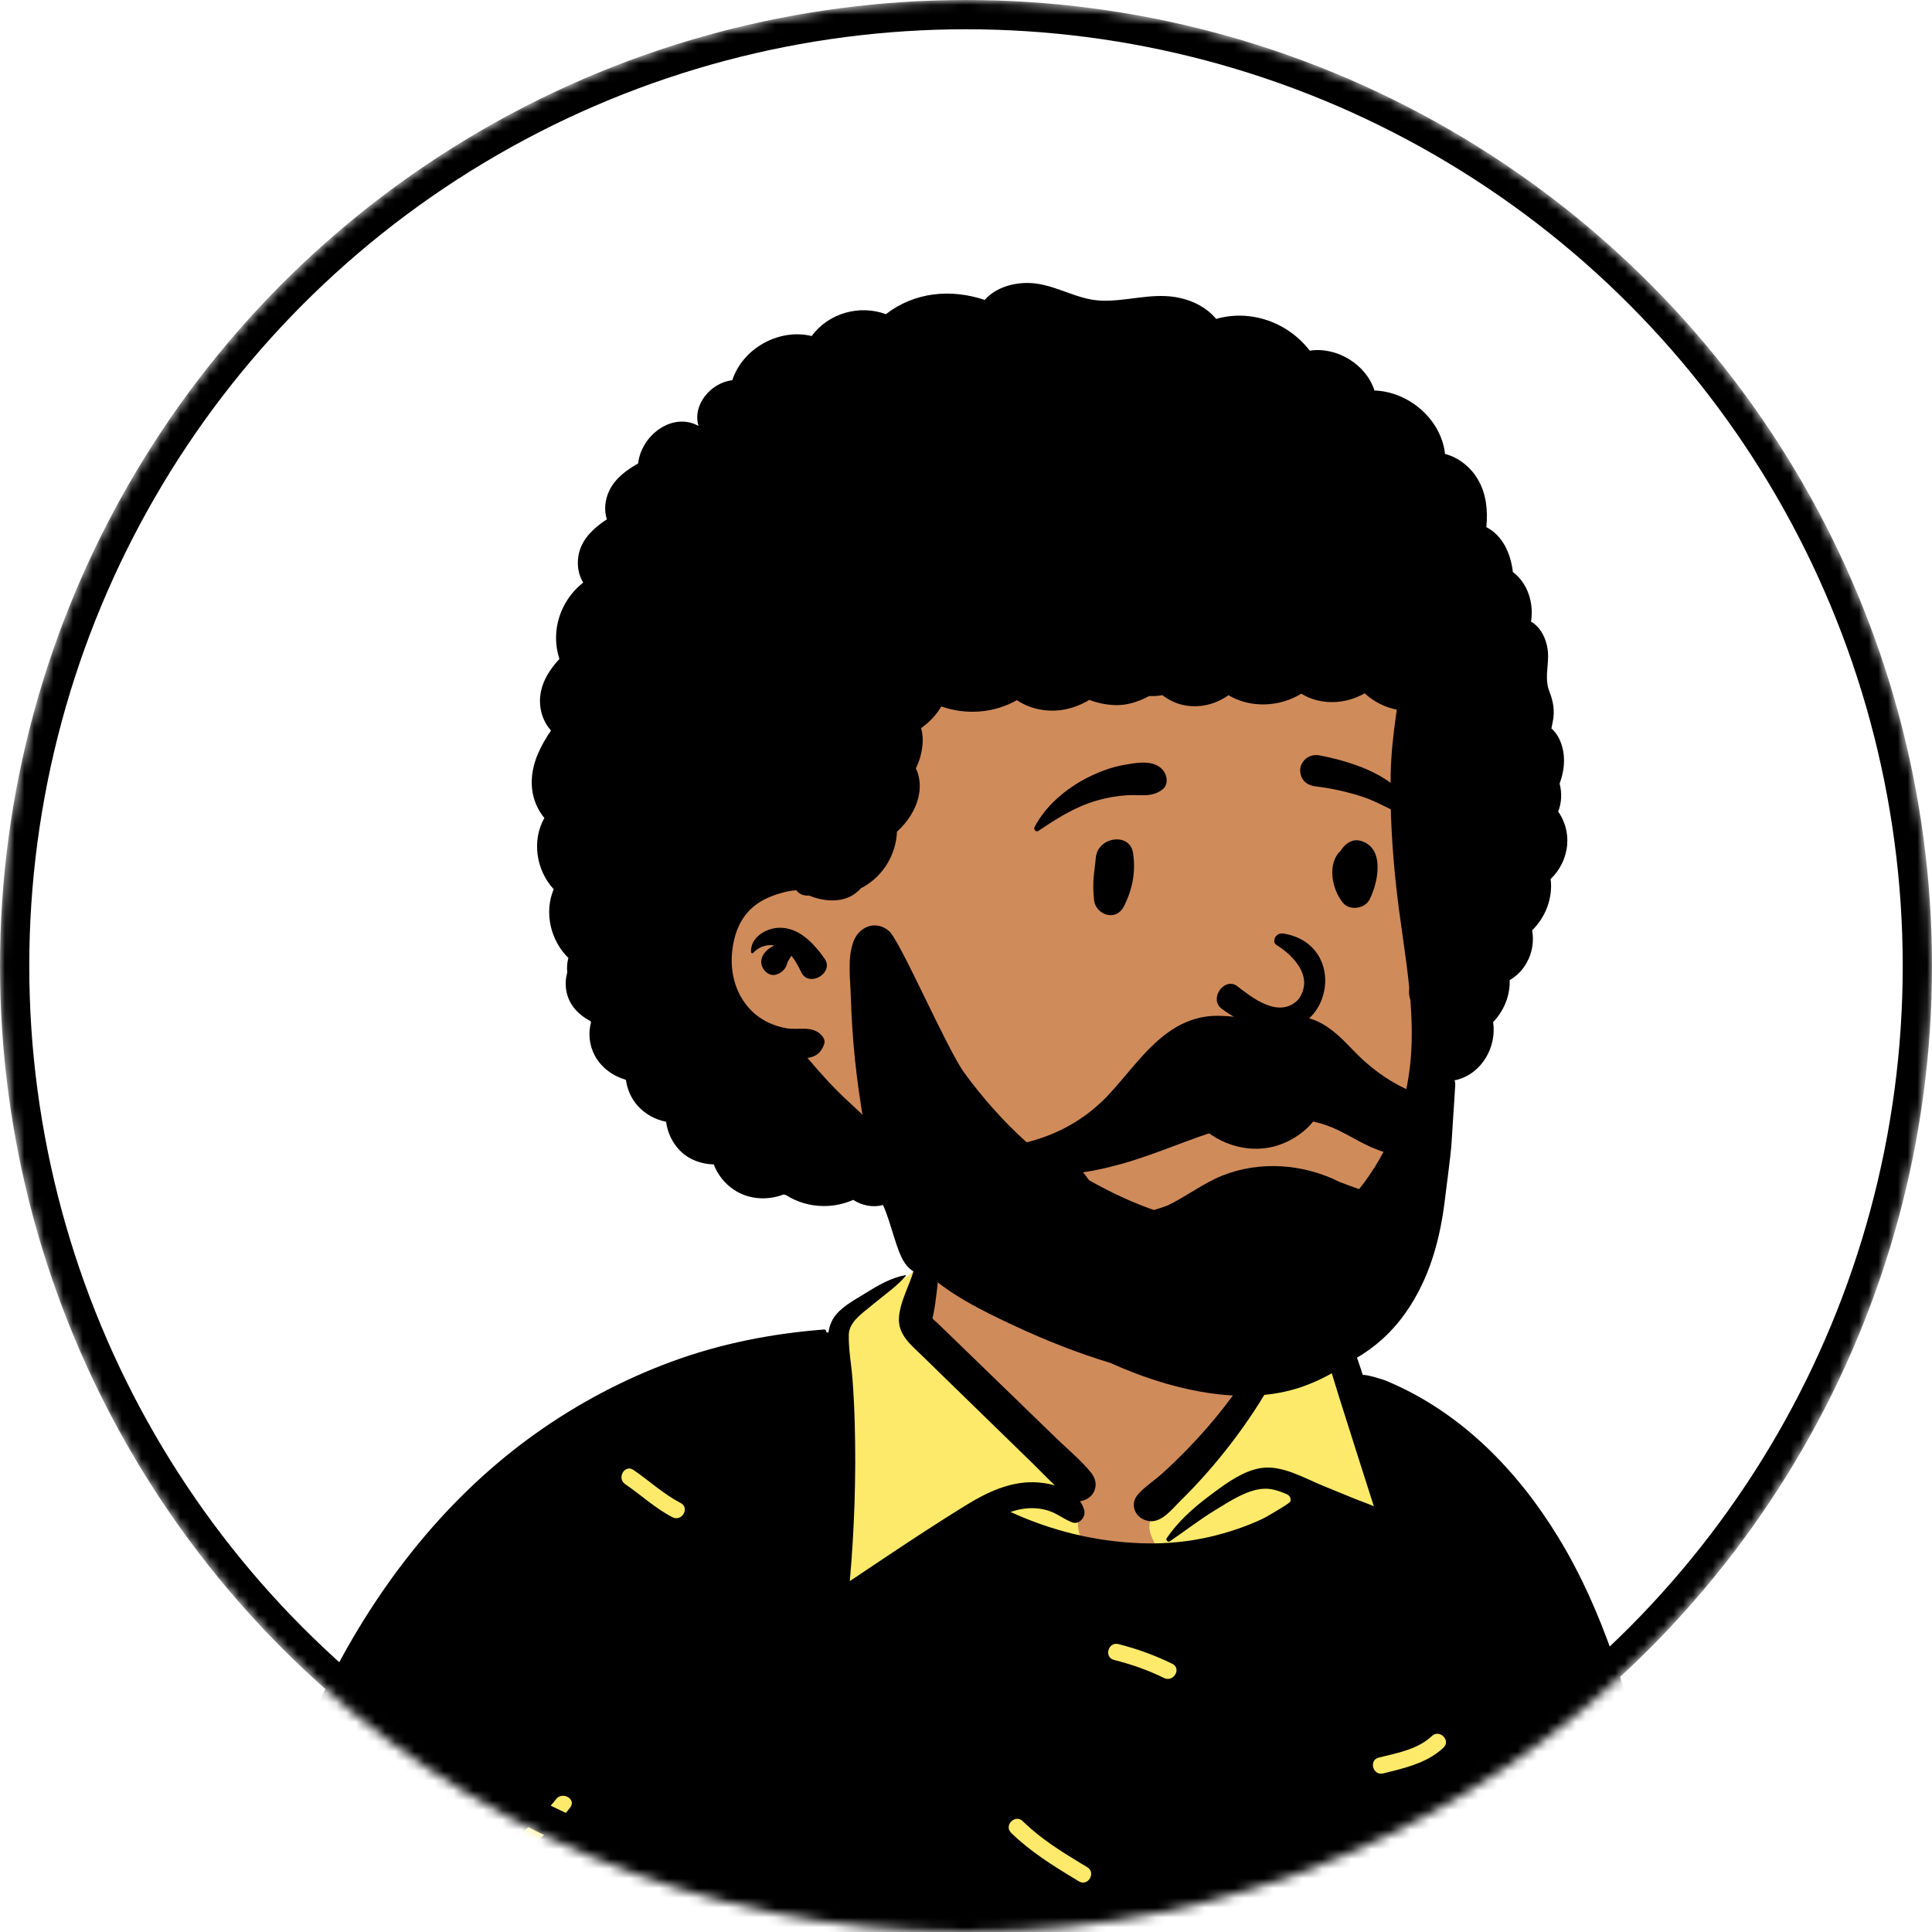 <svg width="198" height="198" viewBox="0 0 198 198" fill="none" xmlns="http://www.w3.org/2000/svg">
<mask id="mask0_277_1068" style="mask-type:alpha" maskUnits="userSpaceOnUse" x="0" y="0" width="198" height="198">
<circle cx="99" cy="99" r="99" fill="#C4C4C4"/>
</mask>
<g mask="url(#mask0_277_1068)">
<path fill-rule="evenodd" clip-rule="evenodd" d="M34.456 273C47.332 273.361 59.495 273.758 72.345 273C92.909 271.728 153.257 274.021 166.523 273C167.524 272.923 170.967 274.021 171.038 273C171.622 265.888 172 193.939 170.267 188.989C168.534 184.037 159.984 160.24 149.087 149.142C146.048 146.144 141.425 144.983 138.871 141.518C136.669 137.74 136.84 135.523 134.665 133.536C133.722 132.673 131.496 132.323 129.842 131.126C128.18 129.473 129.754 125.833 129.072 123.531C127.664 117.783 122.482 114.096 116.817 113.227C108.945 111.342 100.633 113.124 96.862 119.31C95.457 121.613 96.205 124.413 94.478 128.102C94.601 130.891 91.347 131.565 89.402 132.67L85.539 136.575C73.637 143.275 59.636 146.893 49.208 155.892C40.342 164.891 31.524 175.289 27.59 187.463C26.776 190.78 26.51 194.209 26.172 197.598C25.209 207.503 22.526 217.117 20.217 226.765C17.584 238.922 15.13 251.826 18.679 264.098C19.701 266.695 32.127 272.878 34.456 273Z" fill="#D08B5B"/>
<path fill-rule="evenodd" clip-rule="evenodd" d="M94.425 128.076L95.43 128.184V135.929L108.579 149.613L110.982 152.361C109.549 157.47 110.993 160.025 115.309 160.025C121.786 160.025 116.779 158.142 117.996 155.594L118.048 155.49C118.931 153.746 121.952 150.046 127.111 144.391L133.028 134.495V132.688L133.23 132.77C133.788 133.003 134.271 133.24 134.598 133.54C136.773 135.527 136.602 137.745 138.803 141.523C141.357 144.988 145.981 146.149 149.019 149.147C159.915 160.243 168.467 184.042 170.199 188.993C171.932 193.943 171.554 265.893 170.97 273.005C170.899 274.026 167.456 272.928 166.456 273.005C153.19 274.026 92.841 271.733 72.278 273.005C59.427 273.763 47.264 273.365 34.389 273.005C32.06 272.883 19.634 266.7 18.611 264.102C15.063 251.831 17.517 238.927 20.149 226.77L20.378 225.822C22.594 216.649 25.087 207.498 26.056 198.09L26.105 197.603C26.442 194.213 26.708 190.785 27.522 187.468C31.456 175.294 40.275 164.895 49.141 155.897C59.465 146.987 73.29 143.352 85.114 136.78L85.471 136.58L89.334 132.675L89.452 132.609C91.408 131.542 94.531 130.84 94.411 128.107L94.425 128.076Z" fill="#FDEA6B"/>
<path fill-rule="evenodd" clip-rule="evenodd" d="M96.18 120.3C96.283 119.964 96.727 120.058 96.761 120.379C97.094 123.551 96.674 126.866 96.27 130.017C96.077 131.538 95.966 133.12 95.671 134.62C95.633 134.78 95.597 134.941 95.563 135.101C95.66 135.274 95.947 135.468 96.083 135.6L96.676 136.177L97.867 137.329C100.195 139.584 102.522 141.842 104.85 144.096L108.266 147.409C109.438 148.545 110.769 149.633 111.797 150.899C112.354 151.586 112.48 152.43 111.931 153.167C111.66 153.53 111.173 153.796 110.678 153.851C110.871 154.12 111.02 154.425 111.116 154.763C111.309 155.453 110.611 156.301 109.869 156.013C109.026 155.689 108.329 155.108 107.471 154.83C106.605 154.548 105.664 154.494 104.765 154.645C104.353 154.715 103.95 154.818 103.556 154.949C107.764 156.886 112.316 157.999 116.959 158.158C117.905 158.19 118.849 158.177 119.789 158.115C121.37 158.011 122.941 157.771 124.485 157.384C125.698 157.08 126.899 156.696 128.064 156.234C128.636 156.007 129.201 155.757 129.748 155.472L129.796 155.444C129.92 155.367 132.204 154.071 132.244 153.876C132.284 153.681 132.284 153.613 132.209 153.444C132.136 153.274 131.929 153.157 131.929 153.157C131.223 152.855 130.491 152.575 129.721 152.569C127.945 152.559 126.01 153.872 124.541 154.765C122.929 155.748 121.446 156.896 119.894 157.961C119.859 157.986 119.819 157.996 119.781 157.996C119.617 157.996 119.465 157.794 119.571 157.637C120.683 155.999 122.184 154.634 123.754 153.444L124.387 152.969C125.825 151.896 127.507 150.708 129.256 150.449C131.398 150.133 133.637 151.469 135.548 152.251L138.933 153.638C139.536 153.884 140.193 154.095 140.8 154.374L139.381 149.933C138.673 147.713 137.965 145.492 137.265 143.27L137.13 142.834C136.432 140.578 135.792 138.232 134.631 136.17C134.353 135.676 134.036 135.211 133.722 134.741C133.396 134.255 133.274 133.72 132.864 133.286C132.053 132.425 130.89 131.92 129.78 131.591C129.508 131.51 129.589 131.153 129.842 131.126C130.982 131.006 132.069 131.271 133.098 131.752L133.526 131.956C134.499 132.417 135.449 132.846 136.172 133.673C137.82 135.562 138.677 137.94 139.463 140.288L139.673 140.918C139.968 140.821 141.967 141.431 142.217 141.576C149.714 144.746 155.487 150.649 159.71 157.565C164.337 165.144 166.855 173.805 168.935 182.375C169.577 185.02 170.19 187.673 170.78 190.331C168.153 191.343 165.361 191.872 162.901 193.296C161.965 193.839 162.811 195.294 163.75 194.75C166.053 193.416 168.677 192.922 171.143 191.986C172.48 198.142 173.668 204.33 174.665 210.546C177.724 229.621 179.656 249.007 179.535 268.343C179.533 268.771 179.406 269.248 179.172 269.658C179.31 269.591 179.417 269.51 179.478 269.414C180.253 268.196 182.199 269.325 181.419 270.551L181.304 270.728C180.719 271.63 180.173 272.32 179.144 272.83C178.106 273.343 176.984 273.43 175.84 273.459C171.953 273.561 168.062 273.628 164.169 273.677C163.636 269.511 163.419 265.307 162.683 261.167C162.494 260.103 160.873 260.554 161.062 261.615C161.772 265.613 161.999 269.672 162.494 273.697C154.174 273.786 145.849 273.787 137.534 273.81C126.267 273.844 115.001 273.82 103.734 273.814L98.905 273.812C85.889 273.812 72.873 273.77 59.857 273.684L56.762 273.662C55.53 266.4 54.692 259.077 54.677 251.698C54.674 250.615 52.992 250.613 52.994 251.698C53.01 259.069 53.839 266.393 55.059 273.653C51.977 273.639 48.897 273.651 45.815 273.76L44.246 273.816C41.108 273.924 37.963 273.989 34.83 273.739C31.352 273.459 27.834 272.82 24.716 271.182C23.312 270.442 22.075 269.496 21.018 268.386C22.092 267.76 23.182 267.161 24.223 266.479C25.125 265.889 24.283 264.431 23.374 265.027C22.252 265.76 21.073 266.4 19.919 267.079C19.083 265.962 18.397 264.724 17.876 263.387C17.053 261.277 16.736 259.008 16.46 256.774C16.135 254.142 16 251.49 16 248.839C16 243.264 16.587 237.707 17.405 232.2C18.187 226.924 19.221 221.69 20.315 216.474L20.464 215.762C21.543 210.634 22.571 205.491 23.807 200.398C24.951 195.689 26.272 191.001 27.846 186.405C29.248 187.272 30.715 188.03 32.094 188.933C33.003 189.528 33.847 188.072 32.943 187.481C31.471 186.516 29.901 185.716 28.416 184.775C30.177 179.853 32.243 175.046 34.721 170.441C39.683 161.221 46.37 152.973 54.935 146.886C59.222 143.839 63.926 141.347 68.865 139.533C73.901 137.682 79.12 136.668 84.457 136.252C84.609 136.24 84.695 136.381 84.689 136.512L84.687 136.536L84.897 136.569C84.974 136.042 85.135 135.53 85.439 135.062C86.133 133.993 87.449 133.307 88.501 132.651L88.75 132.496C90.001 131.72 91.32 130.956 92.776 130.684C92.826 130.675 92.857 130.728 92.823 130.768C91.864 131.869 90.638 132.71 89.513 133.64L89.255 133.855C88.323 134.623 87.024 135.494 86.989 136.775C86.949 138.286 87.258 139.858 87.369 141.364C87.481 142.866 87.558 144.366 87.598 145.871C87.743 151.267 87.569 156.665 87.091 162.04L89.202 160.626C92.488 158.426 95.784 156.232 99.148 154.172C101.185 152.925 103.472 151.858 105.911 151.907C106.594 151.919 107.367 152.018 108.107 152.228C107.31 151.473 106.547 150.67 105.766 149.91C104.481 148.658 103.196 147.407 101.912 146.158L98.208 142.548L94.501 138.938C93.354 137.817 92.008 136.784 92.13 135.018C92.229 133.607 92.946 132.205 93.435 130.845C93.505 130.65 93.568 130.456 93.626 130.265C94.616 126.98 95.176 123.574 96.18 120.3ZM144.057 261.28C143.291 260.514 142.102 261.703 142.868 262.471L143.273 262.874C143.951 263.55 144.622 264.246 145.09 265.081L145.159 265.208C145.664 266.166 147.116 265.317 146.611 264.359C145.987 263.174 144.994 262.218 144.057 261.28ZM111.226 261.064C108.787 260.598 106.436 260.598 103.997 261.064C102.935 261.267 103.384 262.89 104.444 262.687C106.577 262.28 108.646 262.28 110.78 262.687C111.838 262.889 112.29 261.267 111.226 261.064ZM78.282 244.1C77.233 243.835 76.785 245.457 77.835 245.724L78.353 245.853C80.111 246.288 81.785 246.612 83.612 246.208C84.654 245.978 84.233 244.394 83.206 244.577L83.164 244.585C81.474 244.958 79.918 244.516 78.282 244.1ZM136.791 233.17C136.013 232.415 134.823 233.603 135.601 234.359C136.572 235.304 137.716 236.023 139.103 236.06C140.169 236.09 140.185 234.458 139.15 234.38L139.103 234.377C138.173 234.352 137.433 233.795 136.791 233.17ZM37.788 228.675C38.757 228.192 37.906 226.739 36.939 227.223L31.126 230.13C30.157 230.615 31.008 232.067 31.974 231.584L37.788 228.675ZM152.668 229.047C151.585 229.016 151.586 230.699 152.668 230.73C153.685 230.757 154.728 231.144 155.635 231.584C156.604 232.054 157.458 230.604 156.484 230.13C155.298 229.555 153.997 229.083 152.668 229.047ZM98.347 220.921C99.238 220.316 98.397 218.857 97.498 219.468C96.272 220.302 95.161 221.286 93.954 222.145L93.623 222.376C92.732 222.981 93.573 224.44 94.472 223.829C95.809 222.92 97.01 221.831 98.347 220.921ZM160.904 208.691C159.821 208.69 159.82 210.373 160.904 210.374L161.109 210.373C162.003 210.368 162.944 210.343 163.775 210.7L163.871 210.743C164.844 211.202 165.699 209.752 164.72 209.29C163.501 208.717 162.227 208.691 160.904 208.691ZM67.483 207.488L67.624 207.436C68.635 207.072 68.199 205.445 67.177 205.813C65.636 206.367 64.437 207.413 63.1 208.32C62.209 208.926 63.05 210.385 63.949 209.774C65.101 208.991 66.172 208.001 67.483 207.488ZM130.58 203.11L130.806 202.989C131.769 202.493 130.919 201.041 129.958 201.536C129.194 201.929 128.511 202.451 127.761 202.868L127.535 202.99C126.572 203.485 127.422 204.937 128.384 204.443C129.148 204.05 129.831 203.527 130.58 203.11ZM104.988 186.81L104.815 186.643C104.041 185.884 102.851 187.074 103.625 187.833C105.561 189.728 107.85 191.168 110.158 192.558L110.578 192.811C111.509 193.369 112.356 191.915 111.427 191.358L110.811 190.987C108.759 189.749 106.73 188.47 104.988 186.81ZM58.438 185.24C59.09 184.392 57.672 183.562 57.008 184.361L56.985 184.39C56.306 185.271 55.5 186.07 54.658 186.798L54.5 186.935C53.999 187.36 53.086 188.275 52.382 188.335C51.312 188.425 51.302 190.109 52.382 190.018C53.472 189.925 54.41 189.158 55.233 188.5C56.431 187.544 57.503 186.453 58.438 185.24ZM147.933 179.108C148.714 178.374 147.56 177.204 146.771 177.894L146.744 177.919C145.284 179.292 143.181 179.66 141.301 180.126C140.251 180.386 140.696 182.009 141.748 181.748L142.605 181.537C144.527 181.057 146.455 180.498 147.933 179.108ZM114.618 168.494C113.568 168.227 113.12 169.849 114.17 170.117C115.955 170.57 117.645 171.156 119.299 171.97C120.267 172.447 121.121 170.996 120.148 170.517C118.369 169.641 116.539 168.982 114.618 168.494ZM131.802 133.019C131.777 132.944 131.857 132.857 131.935 132.884C133.823 133.588 132.819 136.062 132.232 137.542L132.127 137.813C131.207 140.185 129.923 142.495 128.523 144.62C127.057 146.844 125.429 148.972 123.667 150.97C122.902 151.838 122.11 152.681 121.29 153.498L120.981 153.804C120.153 154.618 119.085 156.048 117.8 155.891C116.417 155.725 115.645 154.246 116.654 153.122C117.367 152.328 118.356 151.694 119.152 150.97C119.943 150.256 120.709 149.517 121.455 148.758C122.982 147.199 124.428 145.552 125.751 143.816C127.03 142.138 128.254 140.413 129.368 138.621L129.589 138.261C130.436 136.866 132.391 134.816 131.802 133.019ZM64.918 150.646C64.022 150.034 63.179 151.491 64.069 152.099C65.704 153.218 67.143 154.572 68.914 155.492C69.862 155.985 70.704 154.573 69.796 154.057L69.763 154.039C67.994 153.119 66.553 151.764 64.918 150.646Z" fill="black"/>
<path fill-rule="evenodd" clip-rule="evenodd" d="M102.418 44.708C134.223 43.14 148.574 65.589 149.502 75.616C150.146 82.576 146.045 90.599 146.045 96.818C146.045 99.992 149.922 106.808 148.117 111.435C144.099 121.735 135.593 133.164 124.753 133.164C113.912 133.164 99.805 136.169 87.828 118.977C86.704 117.363 72.489 108.194 71.108 99.483C67.668 77.781 79.725 45.827 102.418 44.708Z" fill="#D08B5B"/>
<path fill-rule="evenodd" clip-rule="evenodd" d="M100.92 30.737C102.056 29.433 103.976 28.911 105.682 29.012C108.16 29.159 110.315 30.693 112.782 30.806C115.366 30.927 117.861 30.028 120.452 30.445C122.041 30.701 123.614 31.44 124.633 32.685C128.157 31.673 131.985 33.013 134.23 35.939C136.999 35.508 140.013 37.347 140.861 40.022C144.379 40.136 147.701 42.969 148.094 46.52C149.499 46.892 150.72 47.865 151.47 49.15C152.341 50.639 152.485 52.347 152.328 54.026C153.983 54.873 154.825 56.695 155.045 58.622C156.558 59.754 157.215 61.788 156.906 63.708C158.065 64.363 158.663 65.886 158.656 67.245C158.65 68.513 158.315 69.636 158.786 70.861C159.207 71.951 159.359 72.859 159.127 74.001L159.103 74.113C159.062 74.299 159.028 74.477 158.997 74.653C159.31 74.929 159.576 75.275 159.775 75.676C160.5 77.145 160.392 78.819 159.838 80.308C160.081 81.257 160.05 82.258 159.692 83.17C160.363 84.138 160.715 85.327 160.612 86.559C160.495 87.939 159.867 89.175 158.914 90.089C159.168 91.974 158.403 94.011 157.021 95.338C157.217 96.467 157.048 97.65 156.431 98.72C155.993 99.482 155.401 100.051 154.72 100.446C154.742 101.076 154.657 101.72 154.448 102.365C154.158 103.261 153.667 104.085 153.02 104.75C153.406 107.223 151.929 109.967 149.328 110.661C149.11 110.719 148.902 110.746 148.702 110.75C148.444 113.129 147.88 115.475 147.007 117.703C144.786 123.377 140.75 128.336 135.484 131.431C132.881 132.96 129.956 134.007 126.97 134.445C124.821 134.761 122.755 134.683 120.598 134.468C117.891 134.196 115.171 133.79 112.54 133.093L112.117 132.979C111.026 132.687 109.875 132.348 108.931 131.759C107.873 131.098 107.323 130.08 107.081 128.882C106.944 128.214 107.366 127.496 108.095 127.482H108.142C108.301 127.485 108.459 127.479 108.619 127.469L108.74 127.461H108.746C108.755 127.459 108.759 127.459 108.767 127.459C108.838 127.448 108.908 127.427 108.977 127.417C109.779 127.282 110.48 127.415 111.233 127.667L111.327 127.699C112.595 128.136 113.852 128.542 115.16 128.843C116.514 129.152 117.885 129.398 119.258 129.592L119.394 129.609L119.437 129.615L119.458 129.617C119.462 129.617 119.466 129.617 119.47 129.619L119.875 129.67C120.195 129.708 120.513 129.742 120.833 129.775C121.42 129.834 122.007 129.88 122.595 129.914C132.736 130.486 141.253 122.482 143.823 112.885C144.755 109.413 144.816 105.948 144.541 102.481C144.453 102.228 144.4 101.949 144.402 101.642C144.402 101.482 144.411 101.325 144.421 101.164C144.08 97.811 143.486 94.456 143.114 91.09C142.68 87.159 142.439 83.204 142.526 79.247C142.571 77.293 142.778 75.358 143.052 73.423L143.15 72.728C141.917 72.486 140.771 71.9 139.859 71.052C137.878 72.198 135.315 72.3 133.36 71.089C131.17 72.467 128.109 72.592 125.903 71.245C124.57 72.199 122.89 72.611 121.241 72.249C120.499 72.086 119.762 71.734 119.13 71.246C118.679 71.325 118.222 71.356 117.768 71.333L117.675 71.385C116.627 71.938 115.467 72.302 114.274 72.262C113.39 72.232 112.479 72.057 111.636 71.727C110.735 72.271 109.75 72.643 108.696 72.777C107.157 72.971 105.495 72.63 104.215 71.754C101.875 73.091 98.997 73.296 96.472 72.398C95.954 73.277 95.239 74.034 94.4 74.618C94.551 75.157 94.599 75.731 94.547 76.284C94.462 77.194 94.234 78.009 93.862 78.742C94.254 79.559 94.373 80.564 94.153 81.572C93.84 83.009 93.006 84.26 91.926 85.234C91.831 87.528 90.576 89.679 88.533 90.874C88.43 90.935 88.327 90.984 88.224 91.028C88.134 91.152 88.026 91.26 87.903 91.352C86.604 92.555 84.549 92.46 82.921 91.78C82.889 91.782 82.858 91.784 82.826 91.785C82.244 91.8 81.848 91.572 81.613 91.237C81.376 91.25 81.141 91.275 80.904 91.32C80.039 91.482 79.091 91.793 78.308 92.197C76.277 93.245 75.337 95.096 75.056 97.322C74.749 99.749 75.446 102.222 77.32 103.866C78.23 104.665 79.395 105.166 80.578 105.376C81.886 105.609 83.283 105.035 84.248 106.161C84.442 106.384 84.574 106.694 84.468 106.996C84.141 107.934 83.602 108.294 82.758 108.424C83.978 109.873 85.228 111.275 86.613 112.577C88.111 113.988 89.66 115.355 91.011 116.912C92.44 118.559 93.731 120.305 94.626 122.304C95.138 123.452 95.55 124.636 95.993 125.812L96.072 126.017C96.565 127.266 97.222 128.471 96.463 129.775C96.16 130.288 95.476 130.785 94.846 130.703C93.074 130.476 92.481 129.275 91.934 127.709C91.523 126.528 91.209 125.311 90.766 124.14C90.683 123.923 90.593 123.708 90.498 123.494C89.476 123.781 88.352 123.554 87.439 122.969C86.465 123.402 85.384 123.618 84.341 123.6C82.945 123.576 81.669 123.186 80.572 122.485C80.484 122.462 80.397 122.439 80.31 122.414C78.641 123.055 76.687 122.941 75.176 121.903C74.197 121.23 73.528 120.332 73.148 119.333C71.884 119.309 70.633 118.859 69.727 117.96C68.896 117.135 68.409 116.069 68.265 114.963C67.177 114.746 66.157 114.22 65.357 113.331C64.688 112.59 64.282 111.644 64.145 110.664C62.82 110.284 61.625 109.417 60.972 108.207C60.364 107.081 60.277 105.859 60.574 104.749L60.497 104.637C59.132 103.921 58.09 102.748 57.983 101.074C57.953 100.597 58.004 100.119 58.133 99.668C58.086 99.164 58.116 98.659 58.248 98.172C56.412 96.381 55.747 93.506 56.744 91.129C54.95 89.193 54.475 86.132 55.791 83.835C54.889 82.742 54.425 81.347 54.503 79.858C54.599 77.998 55.449 76.374 56.467 74.87C55.711 74.033 55.308 72.865 55.338 71.738C55.38 70.103 56.246 68.696 57.331 67.531C56.385 64.653 57.442 61.531 59.765 59.709C59.295 58.933 59.121 57.972 59.274 56.998C59.543 55.296 60.816 54.137 62.191 53.22C61.903 52.282 61.979 51.27 62.436 50.3C63.047 49.007 64.199 48.186 65.401 47.492C65.712 44.623 68.91 42.172 71.591 43.653C70.926 41.518 72.842 39.212 75.045 38.968C76.124 35.691 79.844 33.625 83.188 34.439C84.898 32.096 88.082 31.194 90.785 32.199C93.755 29.917 97.442 29.578 100.92 30.737ZM79.753 95.087C81.841 94.974 83.406 96.682 84.506 98.245C85.538 99.711 82.89 101.259 82.118 99.644C81.841 99.067 81.526 98.457 81.104 97.953C81.034 98.052 80.971 98.155 80.909 98.26L80.846 98.367C80.8 98.444 80.752 98.525 80.712 98.607C80.716 98.621 80.653 98.815 80.651 98.823C80.479 99.347 80.103 99.683 79.592 99.865C78.93 100.097 78.305 99.598 78.093 99.013C77.756 98.079 78.54 97.265 79.356 96.895C78.555 96.764 77.766 97.037 77.187 97.656C77.107 97.743 76.973 97.673 76.969 97.566C76.901 96.099 78.431 95.159 79.753 95.087Z" fill="black"/>
<path fill-rule="evenodd" clip-rule="evenodd" d="M125.676 117.124C124.263 116.548 123.002 115.585 122.079 114.356C121.759 113.928 121.676 113.477 121.743 113.064C121.819 112.6 122.093 112.179 122.467 111.898C122.843 111.615 123.312 111.475 123.766 111.546C124.161 111.608 124.554 111.824 124.865 112.272L124.93 112.362C125.478 113.104 126.192 113.712 127.006 114.105C127.79 114.484 128.668 114.66 129.576 114.557C131.305 114.362 132.497 113.427 133.764 112.156C133.921 111.995 134.078 111.83 134.236 111.662C134.335 111.51 134.474 111.411 134.628 111.36C134.798 111.303 134.991 111.307 135.168 111.368C135.339 111.427 135.491 111.54 135.593 111.691C135.69 111.833 135.745 112.009 135.728 112.212C135.611 113.528 134.924 114.704 133.946 115.626C132.86 116.651 131.421 117.36 130.067 117.609C128.575 117.883 127.054 117.686 125.676 117.124ZM130.771 96.812C132.359 97.778 134.778 100.029 133.069 102.423C131.059 104.534 128.165 102.114 126.737 101.019C125.415 100.171 123.929 102.353 125.156 103.343C135.464 110.978 139.647 97.065 131.573 95.677C130.685 95.524 130.355 96.513 130.771 96.812ZM112.299 87.931C112.474 85.752 115.79 85.258 116.12 87.413C116.415 89.344 116.068 91.118 115.198 92.857C114.368 94.518 112.28 93.743 112.121 92.231C111.909 90.203 112.189 89.286 112.299 87.931ZM137.544 86.966C138.007 86.361 138.675 85.947 139.474 86.181C141.973 86.911 141.237 90.461 140.359 92.188C139.882 93.126 138.34 93.364 137.644 92.538C136.508 91.192 135.965 88.501 137.408 87.174C137.448 87.106 137.491 87.036 137.544 86.966ZM115.163 78.398L115.558 78.329C116.779 78.118 118.297 77.915 119.161 78.897C119.62 79.418 119.777 80.386 119.161 80.885C118.078 81.762 116.88 81.422 115.582 81.496C114.512 81.558 113.484 81.735 112.454 82.029C110.192 82.676 108.35 83.856 106.419 85.152C106.166 85.322 105.908 84.998 106.028 84.76C107.143 82.576 109.303 80.782 111.466 79.689C112.622 79.105 113.885 78.621 115.163 78.398ZM135.266 77.42L135.569 77.482C138.856 78.169 143.129 79.543 144.686 82.774C144.745 83.231 144.683 83.329 144.631 83.393L144.614 83.414C144.572 83.469 144.538 83.544 144.341 83.606C144.285 83.593 144.231 83.579 144.174 83.564C143.46 83.377 142.896 83.119 142.35 82.852L141.756 82.56C141.069 82.223 140.375 81.897 139.639 81.657C138.071 81.145 136.456 80.785 134.817 80.592C134.463 80.551 134.12 80.431 133.851 80.225C133.594 80.03 133.399 79.76 133.309 79.401C133.194 78.936 133.227 78.584 133.476 78.165C133.664 77.85 133.931 77.632 134.24 77.507C134.553 77.379 134.911 77.349 135.266 77.42Z" fill="black"/>
<path fill-rule="evenodd" clip-rule="evenodd" d="M139.459 121.92C138.725 121.68 138.003 121.4 137.28 121.13C133.577 119.27 129.105 118.933 125.221 120.499C123.315 121.269 121.538 122.65 119.625 123.556C119.171 123.725 118.714 123.879 118.25 124.009C117.966 123.909 117.682 123.805 117.401 123.699C115.372 122.935 113.464 121.991 111.612 120.953C111.414 120.675 111.209 120.404 110.989 120.144C112.329 119.954 113.642 119.637 114.829 119.311C118.475 118.312 121.912 116.684 125.544 115.64C128.928 114.667 132.599 114.134 135.997 115.344C137.61 115.918 139.03 116.923 140.598 117.601C141.409 117.95 142.384 118.293 143.331 118.344C142.72 119.81 141.946 121.179 140.889 122.32C140.405 122.216 139.925 122.071 139.459 121.92ZM147.348 110.436C147.023 110.706 145.683 111.576 145.249 112.096C145.137 112.053 145.025 112.009 144.914 111.965C144.723 111.73 144.441 111.626 144.154 111.633C142.151 110.701 140.366 109.383 138.775 107.732C137.643 106.559 136.485 105.333 134.973 104.653C133.192 103.85 131.44 104.22 129.569 104.343C127.578 104.475 125.612 103.909 123.622 104.18C122.167 104.38 120.805 104.997 119.627 105.865C117.224 107.639 115.566 110.129 113.536 112.277C111.231 114.713 108.396 116.269 105.244 117.065C105.206 117.04 105.167 117.014 105.127 116.991C102.803 114.888 100.705 112.513 98.849 109.982C97.035 107.511 92.256 96.384 91.101 95.409C90.622 95.003 90.097 94.828 89.594 94.843C88.683 94.863 87.843 95.496 87.466 96.494C86.826 98.19 87.146 100.381 87.197 102.155C87.26 104.326 87.403 106.494 87.629 108.654C87.854 110.79 88.153 112.918 88.525 115.032C88.712 116.101 88.921 117.168 89.15 118.23C89.222 118.564 89.312 118.863 89.421 119.141C89.532 119.664 89.653 120.187 89.781 120.703C90.618 124.092 91.938 127.485 94.459 129.987C97.084 132.593 100.65 134.324 103.962 135.873C107.116 137.348 110.422 138.658 113.813 139.685C116.759 141.02 119.913 142.076 123.08 142.632C126.567 143.244 130.231 143.282 133.598 142.069C135.252 141.474 136.817 140.643 138.236 139.609C140.249 138.563 142.059 137.127 143.541 135.225C146.197 131.817 147.464 127.681 148.019 123.417C148.16 122.325 148.694 118.141 148.737 117.49C148.872 115.386 149.007 113.283 149.143 111.179C149.207 110.187 147.989 109.903 147.348 110.436Z" fill="black"/>
<circle cx="99" cy="99" r="97.5" stroke="black" stroke-width="3"/>
</g>
</svg>
